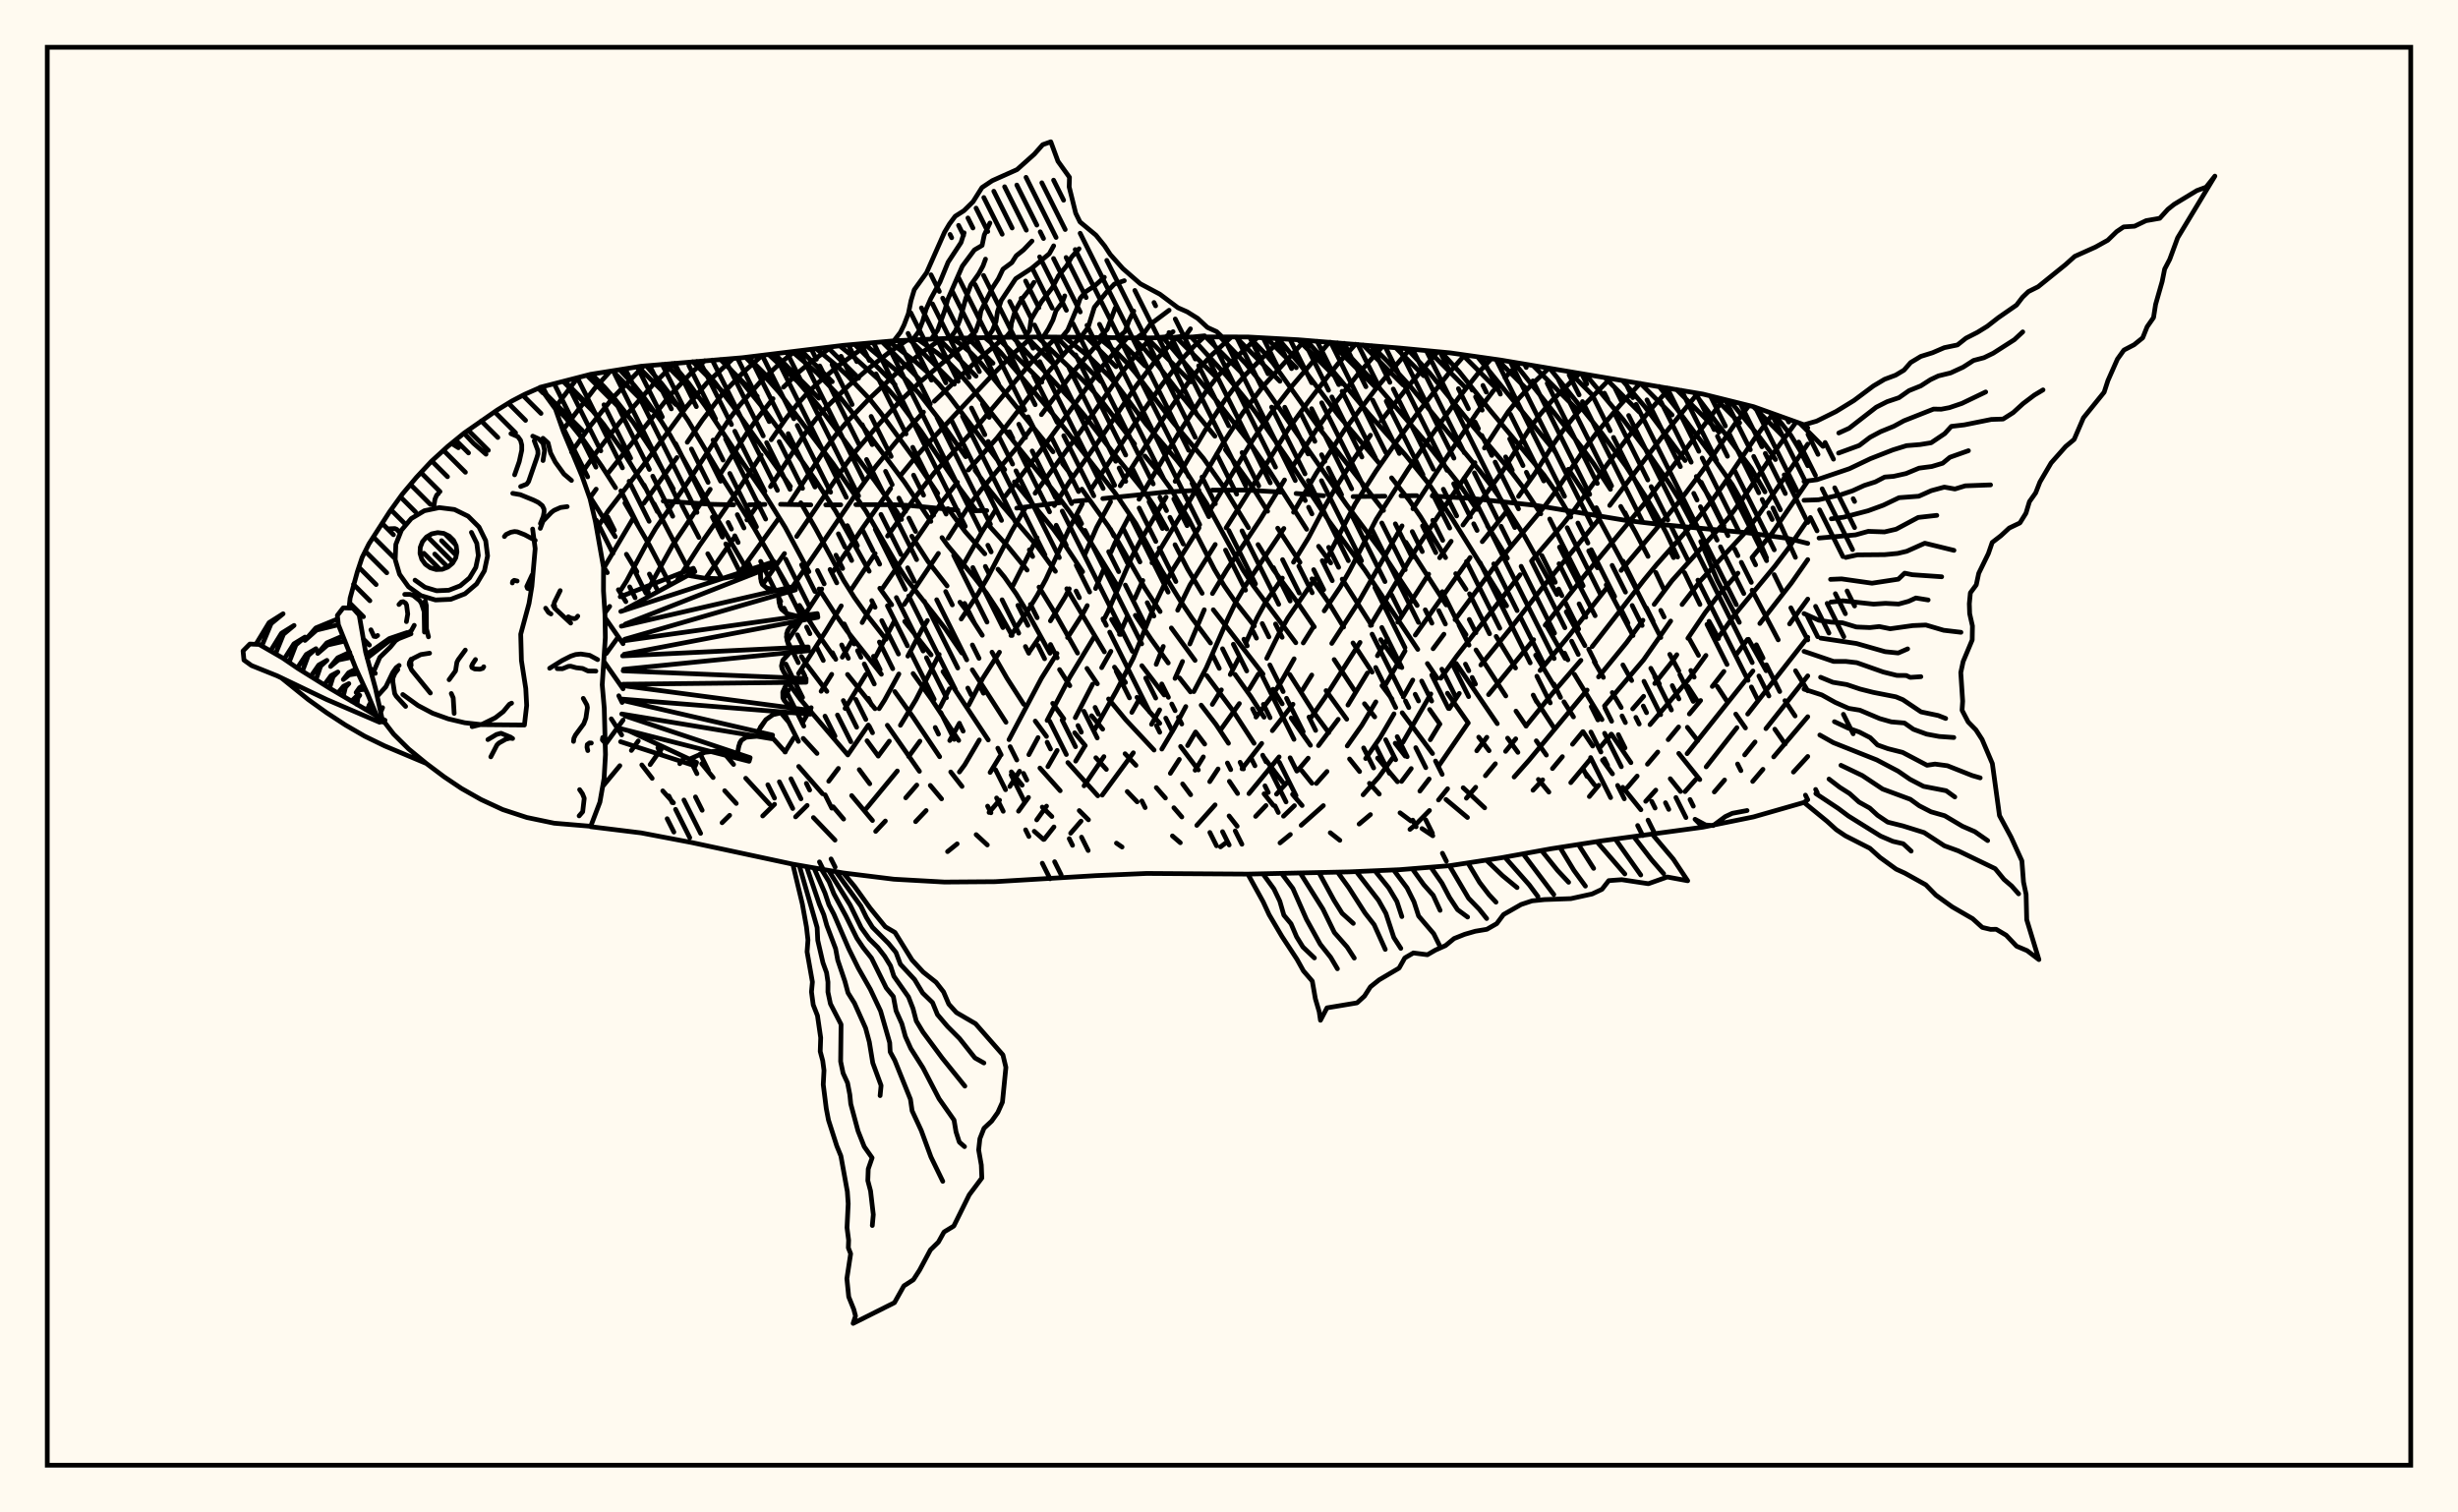 <svg xmlns="http://www.w3.org/2000/svg" width="520" height="320"><rect x="0" y="0" width="520" height="320" fill="floralwhite"/><rect x="10" y="10" width="500" height="300" stroke="black" stroke-width="1" fill="none"/><path stroke="black" stroke-width="1" fill="none" stroke-linecap="round" stroke-linejoin="round" d="
M 114.23 81.96 124.93 79.2 135.63 77.49 157.02 75.69 178.42 73.07 189.11 72.11 199.81 71.62 210.51 71.39 221.2 71.3 242.6 71.51 253.29 71.28 263.99 71.3 274.69 71.89 296.08 73.64 306.78 74.66 317.47 76.18 360.26 83.38 370.96 86.04 381.65 89.87 382.44 90.53 
M 382.44 169.2 381.65 169.78 370.96 172.84 360.26 175.01 338.87 177.9 328.17 179.57 317.47 181.51 306.78 183.15 296.08 184.01 285.38 184.47 263.99 184.94 242.6 184.8 231.9 185.26 210.51 186.54 199.81 186.62 189.11 186.02 178.42 184.7 167.72 182.84 146.33 178.26 135.63 176.22 124.97 174.91 
M 382.44 114.97 378.22 113.91 369.57 112.71 350.56 110.89 343.92 110.1 324.91 106.93 311.25 105.45 302.99 104.94 
M 299.73 104.87 296.39 104.9 
M 292.98 104.98 286.25 105.07 
M 280.03 104.89 274.19 104.41 
M 271.3 104.13 263.88 103.7 256.47 103.69 
M 253.64 103.72 246.67 104.1 233.3 105.49 
M 230.28 105.79 227.33 106.06 
M 224.37 106.34 215.09 107.51 
M 208.76 108.03 205.65 108.07 
M 202.64 107.95 192.31 106.94 189.14 106.79 181.06 106.77 
M 177.87 106.81 174.69 106.83 
M 171.53 106.82 165.13 106.7 
M 161.82 106.73 158.49 106.8 
M 155.22 106.81 150.52 106.7 140.31 106.01 
M 129.32 152.09 131.52 155.5 
M 135.78 161.84 137.97 164.68 
M 140.21 167.33 142.47 169.86 
M 127.74 139.91 131.81 145.74 
M 139.75 158.44 139.86 158.59 
M 127.99 130.67 131.81 136.19 
M 148.45 161.58 150.87 164.51 
M 153.31 167.3 155.76 169.99 
M 127.66 119.91 128.48 121.16 
M 130.82 124.77 132.4 127.3 
M 153.13 159.29 155.19 161.74 
M 157.76 164.66 162.79 170.14 
M 124.5 104.62 130.16 113.55 
M 132.52 117.27 134.74 120.96 
M 136.72 124.48 137.16 125.29 
M 172.08 172.98 176.65 177.75 
M 116.34 84.92 119.69 88.42 123.5 93.18 127.29 98.63 130.22 103.19 
M 132.2 106.43 137.39 115.34 141.61 123.4 
M 163.26 155.93 166.14 159.11 
M 168.97 162.16 174.01 167.94 
M 176.26 170.69 178.47 173.3 
M 119.4 80.62 123.77 84.98 127.65 89.71 131.65 95.28 136.5 103.2 
M 138.38 106.58 146.39 121.89 
M 165.2 150.82 166.96 152.9 
M 169.92 156.23 172.84 159.41 
M 180.17 168.33 184.58 173.6 
M 125.16 79.16 127.85 81.87 129.86 84.15 133.93 89.32 137.81 95.17 142.44 103.45 
M 144.26 106.87 147.86 113.72 
M 149.73 117.16 152.74 122.41 
M 166.65 144.29 169.29 147.92 179.36 159.73 
M 181.78 162.84 184 165.83 
M 131.1 78.21 134.11 81.45 136.08 83.87 139.89 89.13 141.75 92.05 151.02 108.57 158.27 120.91 
M 169.54 138.89 170.76 140.75 174.93 146.28 
M 183.42 156.73 185.81 159.98 
M 136.73 77.39 140.08 81.29 141.9 83.68 145.55 88.96 153.17 101.72 159.52 111.7 166.86 124.44 
M 169.14 128.08 172.61 133.53 176.46 139.03 
M 179.3 142.7 185.11 149.95 
M 187.72 153.45 194.51 163.19 
M 196.81 166.18 199.19 169.02 
M 206.51 176.59 208.87 178.77 
M 142.21 76.9 145.75 81.17 149.28 86.01 157.29 98.11 161.85 104.69 166.13 111.61 171.13 120.95 
M 173.27 124.61 176.73 129.98 179.25 133.57 186.46 142.66 
M 189.3 146.32 193.15 151.7 198.79 160.11 
M 201.13 163.33 203.52 166.39 
M 147.43 76.45 151.31 81.01 154.97 85.81 167.21 102.91 
M 169.41 106.38 172.5 111.75 178.48 122.82 180.73 126.39 183.23 129.9 187.44 135.27 
M 193.17 142.51 197.02 147.88 202.82 156.66 
M 218.8 175.88 220.76 177.61 
M 152.65 76.04 156.96 80.83 160.89 85.66 167.58 94.62 172.35 101.33 176.79 108.16 183.88 120.86 
M 186.12 124.46 188.64 127.97 
M 191.39 131.48 196.98 138.56 
M 199.5 142.1 209.07 156.56 
M 213.96 163.31 216.24 166.13 
M 220.5 170.76 222.53 172.76 
M 157.75 75.61 162.8 80.74 164.87 83.06 176.28 98.16 183.17 108.11 189.43 118.89 191.74 122.48 199.89 132.9 203.48 138.16 
M 205.69 141.72 212.82 152.81 
M 220 162.5 224.29 167.3 
M 228.32 171.5 230.27 173.45 
M 236.19 178.39 237.38 179.21 
M 162.63 75.01 168.82 80.8 173.22 85.96 185 101.64 189.65 108.17 190.73 109.91 
M 192.89 113.45 196.32 118.79 200.36 123.97 
M 203.08 127.41 204.41 129.15 207.81 134.41 
M 209.86 137.98 213.02 143.48 216.58 149.02 
M 219.01 152.56 221.39 155.81 
M 225.91 161.34 232.25 168.37 
M 167.61 74.4 172.83 78.89 177.46 83.74 179.79 86.61 191.35 102.02 196.93 110.32 
M 199.28 113.74 200.5 115.44 206.06 122.09 208.72 125.52 211.05 129.06 214.11 134.45 
M 222.7 148.81 225.05 152.08 
M 227.35 155.04 229.59 157.76 
M 231.83 160.32 234.06 162.79 
M 238.47 167.47 240.57 169.65 
M 248.03 176.86 249.7 178.3 
M 172.68 73.78 176.85 77.24 179.22 79.42 184.02 84.48 186.31 87.36 193.01 96.49 198.38 104.39 
M 200.56 107.62 204.16 112.45 208.34 117.18 
M 211.12 120.43 212.49 122.09 214.98 125.64 217.21 129.29 222.13 138.21 
M 224.15 141.67 226.33 145.08 
M 230.93 151.43 233.28 154.27 
M 238.01 159.47 240.32 161.93 
M 244.62 166.64 246.55 168.84 
M 248.34 170.9 250.02 172.85 
M 177.64 73.17 180.85 75.75 185.65 80.07 188.04 82.51 190.36 85.17 194.83 91.21 203.17 103.51 206.53 108.04 
M 209.07 111.04 213.2 115.59 217.29 120.62 
M 219.81 124.21 223.17 129.69 227.96 138.18 
M 229.95 141.42 232.15 144.68 
M 234.52 147.88 238.18 152.32 244.15 158.7 
M 250.19 165.86 251.89 168.15 
M 182.77 72.68 189.59 78.36 192.02 80.66 194.41 83.22 198.98 89.1 204.29 96.63 
M 206.28 99.5 209.34 103.68 211.6 106.46 219.38 115.51 223.28 120.88 
M 225.68 124.56 233.64 137.92 
M 235.77 141.15 238.1 144.41 
M 240.53 147.54 245.35 153.04 
M 249.76 157.93 253.51 162.9 
M 260.02 172.63 261.73 174.81 
M 188.04 72.2 193.78 76.61 196.24 78.79 198.63 81.25 200.93 83.98 212.55 99.37 
M 214.6 101.96 222.82 111.93 225.36 115.42 229.04 120.97 
M 235.16 131.05 237.09 134.24 
M 241.56 140.84 246.29 147.04 
M 252.94 154.87 254.86 157.43 
M 260.08 165.31 261.82 167.89 
M 194.26 71.87 198.3 74.69 200.72 76.74 203.03 79.07 205.24 81.66 215.75 95.05 224.06 105.31 226.32 108.34 231.08 115.28 236.34 123.85 
M 240.18 130.19 243.52 135.22 247.15 140.27 
M 249.52 143.43 251.85 146.39 
M 254.11 149.19 257.22 153.24 259.89 157.26 
M 267.42 167.95 269.41 170.42 
M 201.41 71.58 202.98 72.65 205.28 74.56 207.46 76.75 222.78 95.59 
M 224.78 98.09 226.8 100.7 
M 228.88 103.49 234.48 111.35 236.64 114.74 242.21 124.45 245.43 129.39 
M 247.8 132.86 252.82 139.73 
M 255.3 142.94 260.81 150.34 265.31 157.27 
M 267.22 160.02 271.36 165.5 
M 273.44 168.07 275.47 170.43 
M 281.42 176.19 283.45 177.79 
M 208.36 71.44 209.66 72.52 211.67 74.54 223.66 88.68 235.99 104.43 240.3 110.78 245.69 120.59 249.8 127.26 252.17 130.79 256.09 136.05 
M 261.27 142.69 264.61 147.36 267.42 151.74 
M 275.39 163.05 277.54 165.72 
M 214.27 71.36 227.46 85.54 229.52 88.01 235.42 95.7 242 103.88 244.1 107.02 246.85 111.91 
M 248.58 115.25 251.24 120.38 254.32 125.53 
M 256.68 129.01 267.19 142.61 
M 269.33 145.83 271.26 148.92 
M 273.15 151.91 277.23 157.69 
M 219.52 71.31 229 80.37 231.12 82.57 233.14 84.95 240.02 93.94 
M 242.21 96.49 245.57 100.49 247.7 103.44 251.54 109.98 256.92 120.48 258.98 123.93 261.32 127.31 265.36 132.44 
M 272.85 142.7 277.88 150.65 281.11 155.02 
M 285.5 160.58 287.63 163.24 
M 289.71 165.73 291.79 168.01 
M 296.18 171.97 298.49 173.7 
M 300.83 175.31 303.12 176.83 
M 225.24 71.35 230.59 75.67 234.71 79.66 236.67 81.97 242.42 89.7 248.96 97.37 251.15 100.15 255.26 106.5 262.92 120.53 265.14 123.91 274.13 135.99 
M 280.53 146.12 284.91 152.17 
M 291.44 160.39 295.64 165.4 
M 232.39 71.43 236.45 74.76 238.41 76.77 240.31 79.02 248.05 89.21 254.58 96.96 258.92 103.12 264.11 111.65 
M 266.14 115.22 269.44 120.57 274.46 127.43 278.04 132.64 
M 282.25 139.55 286.49 145.99 
M 288.66 148.89 290.83 151.68 
M 295.16 157.25 297.27 159.97 
M 305.9 169.15 310.45 172.96 
M 239.68 71.49 242.23 73.97 244.08 76.15 249.73 83.44 257.02 92.29 
M 259.24 95.15 264.93 103.02 268.17 108.17 
M 270.3 111.75 275.02 118.98 
M 277.55 122.47 281.13 127.56 284.25 132.68 
M 286.23 136.03 290.27 142.21 
M 292.36 145.07 294.49 147.91 
M 296.64 150.8 303.06 159.43 
M 309.54 166.67 314.09 170.92 
M 246.06 71.44 257.52 84.95 264.11 93.35 268.63 99.77 276.43 111.99 
M 278.95 115.58 281.52 119.11 
M 283.95 122.53 290.15 132.28 
M 292.1 135.33 296.1 141.09 
M 302.44 150.11 304.62 153.21 
M 252.01 71.31 259.47 79.5 263.52 84.44 265.65 87.29 272.19 96.73 281.19 110.31 288.77 120.65 299.94 137.4 
M 301.97 140.39 304.06 143.49 
M 306.21 146.67 310.62 152.97 
M 312.83 155.96 315.02 158.83 
M 258.12 71.29 263.54 76.93 267.41 81.74 284.83 106.73 292.4 116.87 299.81 128.1 
M 308.06 140.37 316.75 153.11 
M 318.94 156.17 321.12 159.18 
M 325.45 164.91 327.67 167.59 
M 264.25 71.31 267.51 74.68 269.35 76.89 279.4 90.99 292.69 108 
M 297.42 114.73 305.95 127.99 
M 308.06 131.13 310.15 134.29 
M 312.25 137.51 318.56 147.25 
M 320.71 150.45 322.87 153.63 
M 325.01 156.74 327.14 159.76 
M 270.39 71.65 274.97 77.03 283.24 87.98 291.81 98.06 
M 294.39 101.1 298.18 105.93 300.51 109.31 305.82 117.98 
M 307.96 121.37 310.14 124.69 
M 316.52 134.65 320.62 141.34 
M 324.73 147.84 328.91 154.23 
M 335.16 163.23 337.32 166.07 
M 276.38 72.02 278.71 74.6 289.69 87.68 297.27 96.21 302.3 102.43 306.93 109.29 318.73 128.18 
M 324.87 138.62 328.85 145.25 
M 330.86 148.49 332.88 151.68 
M 334.9 154.8 336.94 157.85 
M 339.01 160.83 341.13 163.73 
M 343.3 166.57 347.14 171.33 
M 282.92 72.52 291.6 81.86 301.3 93.14 308.82 102.57 312.43 107.78 
M 314.69 111.26 318.9 118.1 
M 327.14 132.3 331.11 139.31 
M 333.07 142.66 338.91 152.25 
M 340.9 155.33 345.03 161.36 
M 290.16 73.13 293.49 76.42 298.24 81.61 312.98 99.53 315.62 102.96 318.09 106.47 322.49 113.37 329.39 125.79 
M 331.35 129.45 335.3 136.6 
M 337.27 140.02 339.2 143.32 
M 341.08 146.53 342.97 149.69 
M 353.35 164.76 355.52 167.46 
M 297.67 73.79 302.37 78.83 311.56 90.14 319.81 99.95 322.48 103.46 325.96 108.72 
M 329.92 115.75 337.46 130.27 
M 343.33 140.68 345.19 143.99 
M 355.15 159.4 359.6 164.94 
M 304.87 74.48 308.73 78.68 315.46 87.08 326.6 100.44 329.11 104.01 332.3 109.4 
M 336.1 116.55 337.94 120.13 
M 339.8 123.75 345.47 134.47 
M 349.23 141.39 351.06 144.73 
M 356.97 153.88 359.17 156.71 
M 312.57 75.48 329.12 95.73 
M 331.81 99.28 335.42 104.71 337.5 108.35 343.27 119.05 351.35 134.88 
M 353.25 138.45 355.16 141.95 
M 357.07 145.2 359.02 148.21 
M 320.28 76.66 334.57 94.58 337.16 98.12 340.69 103.53 
M 342.87 107.15 345.93 112.52 348.65 117.72 
M 350.3 121.12 351.9 124.5 
M 357.32 135.06 359.33 138.66 
M 363.29 145.23 365.22 148.17 
M 367.21 151.08 369.26 154.02 
M 327.88 77.96 338.9 91.69 343.94 98.6 348.56 105.74 350.65 109.32 352.53 112.82 354.91 117.86 
M 356.36 121.15 359.63 127.89 
M 361.56 131.45 363.57 135.1 
M 375.47 154.28 377.66 157.43 
M 335.48 79.27 343.42 88.79 348.42 95.44 353.22 102.4 355.43 105.93 358.24 111.19 
M 359.8 114.57 363.31 122.79 367.96 131.68 
M 369.9 135.26 373.64 141.91 
M 377.61 148.24 379.76 151.48 
M 343.27 80.54 347.92 85.98 356.48 97.44 
M 358.86 100.81 362.13 105.98 364.69 111.21 
M 370.66 124.87 376.19 135.38 
M 379.85 141.92 382.44 146.16 
M 350.99 81.77 354.68 86.42 361.87 95.98 366.46 102.53 368.4 105.95 370.06 109.43 373.72 118.03 
M 375.34 121.58 377.08 125.13 
M 378.86 128.6 382.44 135.39 
M 358.36 83.05 370.5 99.12 373.39 104.07 
M 375.07 107.47 379.83 117.92 
M 365.98 84.8 372.35 92.62 374.6 95.65 375.6 97.23 
M 377.45 100.47 382.44 110.55 
M 375.34 87.61 378.88 92.14 380.78 95.26 382.44 98.54 
M 115.18 81.71 114.59 82.5 
M 122.24 79.89 117.37 86.34 
M 129.12 78.53 125.85 82.12 119.07 90.99 
M 136.18 77.44 129.65 84.17 124.89 90.1 120.91 95.65 
M 142.74 76.85 138.19 81.33 131.07 89.43 126.16 95.71 122.93 100.29 
M 149.12 76.31 146.17 78.96 141.71 83.68 128.65 100.09 
M 126.12 103.49 124.77 105.36 
M 155.08 75.85 149.5 81.07 145.15 86.17 136.2 98.32 128.6 108.17 126.24 111.85 
M 161.27 75.17 157.31 78.71 152.89 83.29 148.6 88.86 145.39 93.57 
M 143.21 96.81 136.2 106.49 
M 133.83 109.88 127.68 120.28 
M 168.13 74.33 165.14 76.74 160.88 80.76 156.46 85.76 154.29 88.65 145.61 101.87 138.73 111.76 136.62 115.34 132.56 122.92 131.4 124.75 
M 128.98 128.3 127.96 129.68 
M 175.92 73.38 171.18 76.87 169.01 78.71 165.75 81.91 
M 163.54 84.35 160.23 88.5 158.06 91.56 152.52 100.04 
M 150.25 103.52 142.27 115.38 137.23 124.46 
M 130.68 134.92 128.27 138.26 
M 184.02 72.57 177.46 77.3 173.05 81.01 170.79 83.2 168.53 85.71 166.32 88.48 163.16 93.04 
M 161.03 96.31 155.25 105.02 147.98 115.43 143.35 122.66 
M 191.87 71.98 188.14 74.52 183.85 77.88 179.52 81.6 174.88 86.1 172.56 88.73 170.4 91.58 163 102.95 
M 160.57 106.45 158.01 110.01 
M 155.43 113.59 149.29 122.35 
M 131.81 152.36 128.01 157.56 
M 199.23 71.64 194.88 74.71 190.21 78.41 183.8 84.45 179.11 89.33 176.82 92.01 174.66 94.91 167.12 106.33 
M 164.64 109.83 156.83 120.65 
M 135.03 156.76 133.57 158.78 
M 131.13 162 127.5 166.39 
M 206.11 71.48 201.95 74.62 194.55 80.9 190.15 85.14 185.65 90.07 181.12 95.36 178.94 98.27 168.54 113.5 
M 165.96 117.12 161.32 123.68 
M 139.78 158.61 137.54 161.77 
M 212.54 71.37 206.19 76.75 197.66 84.89 
M 195.37 87.19 189.73 93.29 185.33 98.63 180.91 104.75 167.45 124.46 
M 165.1 127.93 164.98 128.11 
M 144.8 160.23 143.81 161.58 
M 218.31 71.32 214.66 74.57 210.13 79.15 196 94.17 193.79 96.6 190.58 100.51 
M 188.41 103.36 182.54 111.64 176.2 120.98 
M 173.84 124.61 166.56 135.7 
M 223.57 71.33 220.12 74.6 218.12 76.73 206.98 89.9 197.68 99.99 193.58 105.26 187.76 113.42 
M 185.14 117.13 180.19 124.59 
M 177.97 128.19 174.71 133.56 168.94 142.5 
M 166.82 146.02 165.74 147.9 
M 228.6 71.39 225.65 74.27 221.66 78.81 210.95 92.64 204.87 99.44 
M 202.55 102.04 199.41 105.99 186.73 124.44 
M 184.47 128.09 182.39 131.72 
M 180.33 135.38 178.19 139.04 
M 175.95 142.67 173.71 146.26 
M 171.61 149.73 169.71 153.02 
M 167.91 156.14 166.06 159.11 
M 154.36 172.5 152.76 174.07 
M 233.52 71.44 231.56 73.48 227.4 78.26 220.31 87.73 
M 218.15 90.71 214.75 95.14 207.49 103.71 205.3 106.53 200.6 113.85 
M 198.52 117.09 191.29 127.88 
M 189.13 131.56 185.23 138.98 
M 183.19 142.69 178.78 149.89 
M 163.86 170.17 161.35 172.64 
M 238.46 71.48 233.23 77.49 220.81 94.48 212.69 104.95 
M 210.56 108 207.74 112.55 203.23 120.46 
M 196.2 131.28 195.05 133.14 192.06 138.82 
M 190.16 142.6 187.12 148.16 185.98 149.94 
M 183.7 153.4 179.36 159.71 
M 177.36 162.58 175.32 165.29 
M 170.76 170.41 168.31 172.83 
M 243.5 71.49 241.11 74.1 236.88 79.4 228.91 90.84 218.98 104.35 
M 216.87 107.55 214.03 112.41 209.01 122.06 206.96 125.54 203.35 130.97 
M 198.69 138.46 193.76 148.06 190.49 153.45 
M 188.14 156.81 185.79 159.97 
M 248.94 71.37 244.62 76.11 240.38 81.62 232.5 93.23 226.1 102.17 223.05 106.97 
M 219.41 113.79 214.3 123.88 
M 200.86 145.73 198.91 149.58 
M 194.61 156.81 192.23 160.07 
M 189.83 163.12 183.23 171.12 
M 254.72 71.28 252.63 73.23 250.35 75.67 245.97 81.17 241.85 86.98 230.96 103.32 
M 228.95 106.6 226.23 111.79 221.27 122.55 219.44 125.93 217.37 129.3 213.87 134.45 
M 211.44 137.99 207.93 143.48 204.92 149.21 
M 202.97 153.02 200.92 156.68 
M 193.95 166.1 191.61 168.8 
M 187.3 173.71 185.25 175.9 
M 260.51 71.29 256.24 75.19 253.93 77.71 251.69 80.49 245.48 89.48 236.99 102.78 
M 234.94 106.17 232.01 111.55 229.54 117.23 
M 226.21 124.58 225.31 126.33 222.22 131.36 
M 219.96 134.7 217.62 138.12 
M 207.18 156.56 204.1 161.8 202.96 163.34 
M 195.93 171.49 193.7 173.84 
M 266.03 71.41 259.86 77.14 257.54 79.71 255.31 82.56 249.25 91.81 240.96 105.63 
M 238.89 109.21 235.9 114.83 235.04 116.79 
M 233.39 120.7 231.77 124.51 
M 230.01 128.13 229.06 129.88 225.85 134.89 
M 223.61 138.25 220.33 143.49 213.46 156.49 
M 211.5 160.09 209.46 163.43 
M 271.07 71.69 263.53 79.24 261.24 81.85 259.04 84.76 254.97 91.03 248.6 101.84 
M 246.7 105.17 241.42 114.14 239.39 117.95 234.36 129.46 233.44 131.25 
M 231.48 134.74 226.28 143.34 221.52 152.43 
M 219.6 156.06 217.66 159.67 
M 215.69 163.17 213.63 166.41 
M 211.46 169.3 209.24 171.9 
M 202.49 178.54 200.46 180.18 
M 276.06 72 267.21 81.74 262.93 87.33 258.86 93.6 251.28 106.59 243.71 119.08 
M 241.77 122.81 240.08 126.61 
M 238.49 130.45 236.83 134.22 
M 235.01 137.8 233.06 141.26 
M 231.15 144.76 227.48 151.85 
M 223.65 158.77 221.68 162.21 
M 217.58 168.72 215.47 171.63 
M 281.24 72.39 272.98 82.09 268.86 87.42 264.87 93.34 255.82 108.2 
M 253.65 111.68 248.16 120.43 246.19 123.97 244.43 127.66 239.77 139.22 236.17 146.18 231.48 154.51 
M 229.54 157.78 227.56 161.04 
M 221.4 170.56 219.32 173.47 
M 286.76 72.83 283.09 76.92 280.9 79.63 276.67 85.12 272.65 90.65 259.39 111.68 
M 257.09 115.2 251.73 123.79 249.14 129.11 
M 246.1 136.77 244.6 140.56 
M 241.25 147.51 239.44 150.72 
M 233.54 160.08 229.34 166.26 
M 222.97 174.96 220.9 177.58 
M 292.45 73.32 287.14 79.35 282.61 85.12 278.44 90.98 273.64 98.4 
M 271.75 101.54 266.65 109.87 259.55 120.53 256.5 125.58 
M 254.77 129.01 251.71 136.26 
M 250.17 139.95 248.58 143.54 
M 245.33 150.18 243.61 153.25 
M 239.76 159.27 233.18 168.23 
M 228.7 173.73 226.5 176.29 
M 298.27 73.85 291.37 81.87 284.5 90.86 278.46 100.14 273.65 108.38 
M 271.61 111.81 263.46 123.92 261.48 127.31 259.82 130.76 255.19 141.31 252.56 146.33 
M 250.86 149.49 248.43 154.04 245.79 158.49 
M 304.15 74.41 298.02 81.61 292.19 89.02 
M 289.93 92.08 286.63 96.79 282.44 103.39 280.47 106.82 276.82 113.77 273.64 118.95 
M 271.29 122.31 267.82 127.28 265.94 130.7 263.59 135.92 
M 262.01 139.36 260.27 142.72 
M 258.39 145.96 256.47 149.04 
M 252.93 154.87 251.24 157.75 
M 249.49 160.67 247.59 163.62 
M 309.87 75.1 306.67 78.75 299.95 87.32 295.54 93.28 291.1 99.67 286.67 106.64 280.25 119.1 
M 278.14 122.49 272.43 130.79 270.51 134.19 267.98 139.29 
M 266.22 142.61 264.27 145.81 
M 262.19 148.86 258.12 154.57 
M 254.57 160.14 252.83 162.96 
M 315.5 75.9 313.05 78.54 308.48 84.3 302.11 93.14 297.89 99.3 291.15 109.87 285.49 120.81 283.52 124.23 280.14 129.25 
M 277.85 132.64 275.71 136.03 
M 273.78 139.39 271.01 144.29 269.01 147.38 265.71 151.72 
M 257.69 162.69 255.92 165.38 
M 321.4 76.85 318.36 79.89 
M 315.92 82.69 312.57 87.12 304.39 99.22 298.91 107.64 
M 296.61 111.26 287.36 127.47 281.74 136.13 
M 277.51 142.82 275.55 145.99 
M 273.54 149 269.17 154.59 
M 266.92 157.29 262.76 162.66 
M 257.06 170.29 253.19 174.63 
M 327.65 77.92 323.88 81.53 321.35 84.26 319.04 87.14 314.04 94.8 
M 312.03 97.89 304.18 109.26 299.47 116.38 289.92 132.33 
M 287.72 135.92 280.22 147.7 277.17 152.07 
M 270.6 160.14 264.22 167.91 
M 334.13 79.04 328.35 84.75 325.93 87.55 323.74 90.48 317.8 99.82 309.49 111.09 
M 307 114.52 304.56 118.01 
M 302.24 121.47 295.71 131.63 
M 293.55 135.13 291.4 138.74 
M 289.28 142.39 285.16 149.18 
M 283.11 152.19 278.93 157.75 
M 276.75 160.41 274.53 163.02 
M 272.29 165.55 270.05 168.02 
M 267.82 170.43 265.63 172.73 
M 259.28 178.37 258.2 179.18 
M 340.61 80.13 335.53 85.32 333.03 88.12 330.7 91.03 328.59 94.04 324.63 100.28 321.25 105.03 
M 318.77 108.18 313.58 114.6 
M 311.01 117.95 299.41 134.37 
M 297.24 137.74 293.07 144.92 
M 291.07 148.5 288.09 153.47 285.01 157.83 
M 280.73 163.23 278.48 165.76 
M 273.84 170.46 271.53 172.69 
M 346.97 81.12 342.7 85.75 337.75 91.61 335.43 94.66 329.09 104.01 326.77 107.13 316.29 119.67 307.82 131.11 
M 305.47 134.18 303.18 137.26 
M 298.88 143.88 296.87 147.46 
M 294.91 151.03 291.97 156.06 288.91 160.49 
M 279.96 170.45 275.27 174.61 
M 272.98 176.56 270.79 178.34 
M 353.18 82.15 349.68 86.08 344.79 92 339.95 98.35 333.08 107.82 330.68 110.87 324.18 118.46 
M 321.58 121.6 308.17 138.83 304.8 143.49 
M 302.7 146.81 296.79 157.06 
M 294.79 160.16 291.68 164.42 288.37 168.16 
M 359.18 83.2 351.7 92.35 340.54 106.94 
M 338.07 110.1 326.75 123.76 319.35 133.23 313.28 140.69 
M 308.72 146.7 306.61 149.92 
M 304.57 153.22 302.58 156.51 
M 298.55 162.61 296.51 165.33 
M 289.92 172.35 287.53 174.35 
M 364.66 84.48 348.54 105.74 335.45 121.49 326.89 132.28 
M 324.45 135.34 314.91 146.97 
M 310.57 152.99 304.35 162.07 
M 302.34 164.82 300.38 167.38 
M 370 85.8 366.95 89.82 360.47 99.17 355.41 105.92 342.95 120.69 
M 340.37 123.81 331.88 134.56 325.81 141.86 
M 314.55 155.99 312.41 158.85 
M 306.24 166.88 304.32 169.26 
M 302.41 171.48 299.39 174.55 298.28 175.48 
M 375.08 87.52 371.27 92.69 364.61 102.53 362.1 105.98 359.31 109.49 350.46 119.46 347.78 122.72 336.84 136.8 
M 334.45 139.71 328.41 146.72 322.82 153.62 
M 320.66 156.32 318.51 158.97 
M 316.35 161.59 314.24 164.13 
M 312.19 166.56 310.22 168.88 
M 380 89.27 375.4 95.6 368.38 105.95 365.73 109.51 353.75 122.81 349.95 127.88 
M 347.57 131.23 344.09 135.98 338.18 143.22 
M 335.76 146 323.51 160.8 320.32 164.4 
M 382.44 93.96 371.75 109.37 368.98 112.89 359.82 122.78 355.85 127.9 
M 353.44 131.4 347.7 139.62 339.44 149.35 
M 334.86 154.8 332.67 157.47 
M 330.53 160.09 328.43 162.61 
M 326.36 164.99 324.31 167.2 
M 382.44 101.79 374.94 112.73 370.65 117.95 
M 367.66 121.26 363.34 126.18 360.73 129.63 357.08 135.04 
M 354.74 138.52 353.58 140.2 350.07 144.61 
M 347.72 147.32 345.4 149.98 
M 340.85 155.33 338.62 158 
M 336.45 160.61 332.3 165.59 
M 382.44 110.02 378.21 116.18 375.47 119.8 367.14 129.86 363.34 135.12 
M 360.9 138.67 357.26 143.7 349.07 153.31 
M 338.23 166.14 336.23 168.53 
M 382.44 118.4 378.97 123.36 372.3 131.92 
M 369.68 135.29 367.16 138.7 
M 364.7 142.06 362.24 145.24 
M 359.77 148.21 357.39 151.06 
M 355.12 153.81 352.91 156.49 
M 350.71 159.11 348.52 161.69 
M 346.35 164.2 344.23 166.66 
M 382.44 126.75 378.59 132.01 
M 370.84 141.96 356.91 159.46 
M 350.29 167.17 348.15 169.54 
M 382.44 134.83 369.73 151.08 
M 367.45 153.96 360.95 162.25 
M 358.74 164.93 356.47 167.49 
M 382.44 143 373.59 154.16 
M 371.29 156.98 369.09 159.72 
M 364.84 165.03 362.67 167.56 
M 382.44 151.64 375.23 160.14 
M 372.96 162.77 370.79 165.33 
M 382.44 160.05 379.41 163.35 
M 189.11 72.11 190.48 70.32 191.25 68.77 192.18 66.33 192.72 63.63 193.42 61.3 196.02 57.7 199.82 49.13 200.85 47.4 202.07 45.76 203.92 44.58 205.85 42.68 207.74 39.68 209.91 38.23 215.16 35.88 218.81 32.62 220.59 30.61 222.3 30 223.82 34.13 226.25 37.51 226.19 39.55 227.57 45.11 228.48 46.96 231.86 49.76 233.69 52.03 234.87 53.83 237.54 56.82 241.24 60.04 245.37 62.24 249.2 65.11 251.15 65.97 253.39 67.37 255.44 69.28 257.39 70.17 258.57 71.29 
M 263.99 71.3 263.99 71.3 
M 193.06 71.93 194.31 70.22 195.21 67.91 195.9 65.5 196.91 63.19 198.86 59.65 200.58 55.46 203.31 51.31 203.96 49.25 
M 197 71.75 198.36 69.86 199.97 65.4 200.46 63.45 203.58 56.32 206.14 52.88 207.77 51.92 208.23 49.71 209.42 47.18 
M 200.95 71.59 202.13 70.02 203.02 67.78 204.33 63.11 205.37 60.29 207.04 57.95 207.96 56.26 208.49 54.82 
M 204.9 71.51 206.4 70.11 207.11 68.1 207.52 65.77 209.97 60.89 211.21 58.98 212.18 56.95 214.06 55.56 214.99 54.11 216.54 52.87 218.32 51 
M 208.85 71.43 209.92 69.96 210.7 68.07 211.03 65.92 211.82 63.56 214.88 58.96 218.21 56.8 221.98 53.69 222.91 52.01 
M 212.8 71.37 213.77 70.21 213.97 68.44 214.76 65.76 216.1 63.38 217.7 61.38 218.73 59.74 
M 216.75 71.34 217.8 69.93 218.13 67.56 220.3 63.87 222.64 60.85 223.93 58.34 225.69 56.19 226.67 54.42 228.28 52.63 
M 220.7 71.3 221.78 69.62 222.75 67.71 223.41 65.73 224.7 64.05 225.25 62.6 
M 224.65 71.34 225.88 69.84 227.75 65.37 228.51 63.13 229.65 61.74 231.57 60.49 233.63 58.66 
M 228.59 71.39 230.18 69.31 231.52 65 234.11 61.81 235.75 60.1 237.85 59.39 
M 232.54 71.44 234.22 69.68 235.93 65.16 
M 236.49 71.47 238.01 70.15 238.82 67.9 239.85 65.82 
M 240.44 71.5 242.18 70.27 243.37 68.61 247.33 65.64 
M 244.39 71.47 246.6 71.27 248.17 70.18 
M 248.34 71.39 250.77 71.07 251.84 69.57 
M 252.29 71.3 254.84 71.05 
M 256.24 71.28 256.24 71.28 
M 260.19 71.29 260.19 71.29 
M 131.21 126.26 146.68 120.23 147.01 120.94 132.41 128.84 
M 131.33 129.37 163.79 118.83 164.06 119.57 132.29 132.05 
M 131.45 132.49 168.1 124.04 168.29 124.8 132.17 135.25 
M 131.58 135.63 172.9 129.82 173.03 130.6 132.04 138.43 
M 131.71 138.77 170.97 136.88 171.03 137.67 131.92 141.61 
M 131.83 141.93 170.53 143.56 170.52 144.35 131.79 144.77 
M 131.96 145.09 171.52 150.32 171.43 151.1 131.66 147.92 
M 132.09 148.27 163.44 155.53 163.29 156.3 131.53 151.06 
M 132.21 151.46 158.7 160.31 158.48 161.07 131.41 154.19 
M 132.98 154.59 147.37 161.32 147.08 162.05 131.29 156.93 
M 145.55 121.73 149.01 122.33 152.41 122.45 155.72 121.86 160.55 119.88 
M 160.88 120.82 160.91 122.39 161.29 123.65 162.22 124.43 164.43 124.88 
M 164.68 125.84 164.83 127.53 165.34 128.91 166.39 129.8 168.77 130.4 
M 168.93 131.38 167 132.85 166.41 134.05 166.5 135.48 167.04 137.07 
M 167.12 138.06 165.6 139.72 165.32 140.89 165.75 142.12 166.66 143.4 
M 166.65 144.39 165.6 146.42 165.62 147.65 166.36 148.76 167.56 149.8 
M 167.46 150.79 165.37 150.79 163.52 151.21 162.02 152.27 160.31 154.8 
M 160.11 155.78 157.85 155.98 156.82 156.65 156.28 157.86 156.05 159.42 
M 155.77 160.38 153.55 159.41 151.33 158.93 149.14 159.17 145.87 160.61 
M 160.87 121.63 161.04 123.07 161.29 123.65 162.22 124.43 163.63 124.79 
M 164.73 126.71 165.02 128.28 165.34 128.91 166.39 129.8 167.91 130.25 
M 168.21 131.84 167 132.85 166.61 133.42 166.37 134.74 166.74 136.27 
M 166.53 138.61 165.6 139.72 165.32 140.89 165.45 141.5 166.18 142.76 
M 166.22 145.08 165.6 146.42 165.62 147.65 165.91 148.22 166.93 149.29 
M 166.4 150.76 164.4 150.93 163.52 151.21 162.02 152.27 160.84 153.89 
M 159.3 155.78 157.85 155.98 156.82 156.65 156.49 157.19 156.14 158.62 
M 178.42 184.7 180.77 187.53 184.07 192.12 187.3 196.09 189.33 197.28 192.94 203.1 195.31 205.67 198.03 207.83 199.61 209.86 200.72 212.45 202.33 214.23 206.38 216.59 212.17 223.19 212.8 225.83 212.07 233.19 211.1 235.36 209.79 237.2 208.17 238.71 207.3 240.92 207.04 243.3 207.6 246.49 207.71 249.24 205.05 252.79 201.78 259.4 199.71 260.66 198.52 262.8 196.84 264.44 194.53 268.75 193.23 270.76 191.22 272.06 189.23 275.61 180.48 280 180.99 278.43 180.62 277.03 179.55 274.38 179.16 270.52 179.96 265.26 179.47 264.01 179.53 262.39 179.19 259.74 179.44 254.68 179.26 252.11 177.89 244.57 177.03 242.47 175.27 236.99 174.8 234.54 174.16 229.46 174.32 226.47 174.05 224.43 173.52 222.45 173.62 219.56 172.94 214.89 172.04 212.6 171.67 209.85 171.87 207.76 170.74 201.38 170.93 198.89 170.61 196.11 169.74 191.27 167.72 182.84 
M 176.86 184.43 182.13 191.72 183.28 194.09 184.57 196.18 187.96 199.59 189.54 201.51 190.48 204.01 193.48 207.24 195.19 210.09 197.28 212.12 198.32 214.66 200.46 217.18 202.99 219.72 206.25 223.83 208.15 224.9 
M 175.3 184.16 179.84 191.46 182.2 196.3 183.91 198.67 185.7 200.44 187.14 202.3 188.4 204.36 189.1 206.54 192.2 210.94 193.15 213.38 193.84 216.01 195.27 218.38 199.32 223.85 204.12 229.8 
M 173.75 183.89 175.39 186.55 176.4 189.09 178.95 193.8 181.27 198.5 182.61 200.5 184.37 202.71 187.49 209.03 188.99 210.85 189.56 213.85 190.79 216.6 191.53 219.29 192.68 221.84 195.27 225.94 198.66 232.47 201.83 236.98 202.25 239.48 202.95 241.64 204.05 242.6 
M 172.19 183.62 174.53 188.95 175.36 191.44 176.4 193.4 179.57 200.77 181.59 204.86 184.13 209.33 186.29 213.91 188.22 220.62 188.32 222.55 189.29 224.34 192.61 232.59 192.96 235.02 194.89 239.18 196.95 244.8 199.45 249.94 
M 170.63 183.35 173.35 191.34 174.28 193.55 174.91 195.8 176.77 200.7 177.23 203.15 178.74 207.62 179.4 210.06 180.76 212.24 183.12 217.51 183.91 220.46 184.64 224.89 186.4 229.67 186.19 231.81 
M 169.08 183.08 172.87 196.25 173 198.96 174.1 203.7 174.86 205.79 175.16 207.79 175.15 209.88 175.68 212.38 177.93 216.74 177.84 224.58 178.36 227.06 179.3 229.11 179.78 231.59 179.98 233.56 181.52 239.29 182.83 242.6 184.5 244.97 183.68 247.33 183.59 249.79 184.17 251.98 184.75 256.98 184.54 259.29 
M 349.56 176.52 353.99 181.76 357.04 186.35 352.72 185.55 348.72 186.97 343.09 186.12 340.34 186.32 338.9 188.16 336.82 189.14 332.32 190.13 326.75 190.33 324.11 190.6 321.8 191.37 318.07 193.5 316.64 195.42 314.55 196.62 312.1 197.03 309.85 197.68 307.62 198.57 305.81 200.06 303.68 201.01 301.97 202 299.01 201.62 297.19 202.68 295.98 204.83 291.77 207.31 289.92 208.79 288.65 210.76 287.09 212.18 280.73 213.24 279.35 215.87 279.08 214.05 278.27 211.3 277.62 207.58 275.75 205.42 274.38 202.96 271.2 198.12 268.49 193.53 267.23 190.81 263.99 184.94 
M 345.64 177.03 349.38 181.88 351.95 184.85 
M 341.73 177.53 347.11 185.13 
M 337.81 178.06 343.74 184.91 
M 333.91 178.67 337.14 183.73 
M 330.01 179.28 332.96 184.14 335.4 187.48 
M 326.11 179.94 329.51 184.17 331.85 186.67 
M 322.23 180.65 328.71 189.26 
M 318.34 181.35 323.51 187.2 325.36 189.69 
M 314.44 181.98 317.88 185.28 320.94 187.79 
M 310.54 182.57 313.01 186.7 314.99 189.28 316.48 190.88 
M 306.63 183.16 310.68 190.04 312.96 192.4 314.51 194.34 
M 302.7 183.48 305.05 186.84 306.64 189.86 308.35 192.46 310.48 194.03 
M 298.76 183.79 301.21 187.19 303.2 189.43 304.66 192.61 
M 294.82 184.06 297.67 187.86 299.14 190.81 300.11 193.8 303.3 197.54 304.71 200.38 
M 290.87 184.23 293.79 187.85 295.52 190.74 296.57 193.93 
M 286.93 184.4 291.63 190.48 293.19 193.25 294.87 198.36 296.35 200.65 
M 282.98 184.53 285.32 187.77 288.77 193.16 290.71 195.65 293.06 200.87 
M 279.03 184.63 282.23 190.51 283.93 193.23 286.3 195.37 
M 275.08 184.72 279.87 192.34 282.29 197.3 284.99 200.37 286.5 202.71 
M 271.13 184.8 273.51 187.97 276.39 194.51 279.3 199.77 281.51 202.55 282.94 204.97 
M 267.18 184.88 269.51 188.09 270.75 190.67 271.61 193.63 273.12 195.44 274.3 198.2 275.64 200.37 278.07 202.68 
M 381.65 89.87 384.32 89.1 388.42 87.07 392.22 84.73 396.31 81.67 398.69 80.25 401.02 79.38 402.8 78.31 404.21 76.7 406.35 75.41 408.84 74.63 411.32 73.56 414.11 72.98 415.91 71.55 418.33 70.32 420.42 69.03 422.73 67.23 426.61 64.54 427.87 62.89 429.11 61.7 431.17 60.67 436.98 55.98 438.92 54.24 443.31 52.27 445.92 50.82 447.78 49.01 449.26 48.01 451.58 47.86 454.01 46.69 456.9 46.19 458.62 44.29 459.94 43.24 464.76 40.32 466.71 39.6 468.57 37.26 460.69 50.31 459.01 54.88 457.94 56.93 457.42 59.54 456.03 64.4 455.59 67.19 454.24 69.13 453.3 71.47 451.48 72.94 449.32 74.07 447.95 75.98 445.94 80.52 445.14 82.98 440.76 88.4 438.79 92.98 437 94.47 433.92 97.95 431.56 101.97 430.66 104.27 429.34 106.13 428.6 108.58 427.32 110.64 425.06 111.72 423.32 113.33 421.46 114.77 420.65 117.12 418.61 121.3 418.09 123.74 416.84 125.43 416.62 127.74 416.69 129.83 417.28 132.44 417.23 135.39 415.31 139.97 414.81 142.3 415.21 148.35 415.08 150.27 416.37 152.74 418.01 154.42 419.32 156.45 421.49 161.55 423 172.56 425.45 177.11 427.74 182.14 428.08 186.61 428.63 189.23 428.76 194.58 431.34 203.03 428.84 201.13 426.62 200.19 424.42 197.87 422.3 196.61 421.13 196.64 419.36 196.22 417.32 194.37 412.98 191.86 409.55 189.39 407.42 187.21 402.97 184.73 401.15 183.9 397.72 181.41 395.58 179.48 390.4 176.84 388.47 175.54 386.51 173.76 381.65 169.78 
M 389 91.61 391.19 90.61 396.93 86.15 399.22 84.99 401.74 84.14 403.86 82.65 406.36 81.64 408.41 80.32 410.08 79.53 412.66 78.9 415.31 77.68 417.52 76.26 419.72 75.68 421.68 74.73 426.16 71.86 427.92 70.22 
M 388.95 95.86 393.34 94.25 395.6 92.53 397.85 91.33 400.65 90.19 402.78 89.03 409.06 86.55 410.67 86.58 412.4 86.25 415.05 85.35 420.08 82.93 
M 381.65 101.85 384.4 101.49 391.24 99.17 395.71 97.04 400.44 95.19 403.34 94.29 406.19 94.06 408.54 93.68 411.42 91.74 412.81 90.21 415.57 89.89 421.28 88.74 423.76 88.66 425.9 87.3 427.98 85.4 430.36 83.6 432.21 82.49 
M 381.65 105.85 384.73 105.74 389.47 104.66 391.89 103.85 394.39 102.71 396.73 101.96 398.72 100.93 400.6 100.78 403.23 100.19 405.98 99.05 408.68 98.7 410.98 98.01 412.51 96.75 416.43 95.36 
M 387.43 109.77 390.03 109.43 395.2 108.07 398.43 106.89 401.75 105.3 405.93 104.99 408.57 103.81 411.33 103.06 413.57 103.46 415.76 102.79 421.11 102.59 
M 384.82 113.84 392.54 113.17 395.24 112.42 398.67 112.54 401.13 111.97 405.8 109.48 409.74 109.04 
M 390.48 117.94 392.93 117.4 398.71 117.35 401.46 117.09 403.37 116.64 407.2 114.93 413.37 116.44 
M 387.26 122.58 389.6 122.48 396.03 123.39 401.6 122.54 402.94 121.27 404.55 121.6 410.77 122.03 
M 387.33 127.39 389.86 127.11 396.37 127.82 398.89 127.65 401.66 127.8 403.75 127.23 405.31 126.52 407.91 126.94 
M 381.65 129.82 384.79 131.23 387.4 131.63 389.79 131.77 392.72 132.66 395.58 132.78 397.56 132.56 399.88 133.03 404.66 132.36 407.42 132.24 411.19 133.35 414.85 133.78 
M 385.17 135.01 392.75 136.15 398.81 137.88 401.57 138.16 403.57 137.29 
M 381.65 137.81 387.9 139.94 390.47 139.94 392.82 140.21 398.41 142.18 401.29 142.9 403.28 142.92 404.11 143.32 406.37 143.17 
M 385.15 143.29 387.76 144.36 390.7 144.84 393.52 145.79 396.3 146.49 401.08 147.43 402.56 148.04 406.4 150.62 410.02 151.38 411.62 152.01 
M 381.65 145.81 385.41 147.03 388.25 148.61 391.08 149.87 393.46 150.26 397.65 152.03 400.11 152.73 402.89 152.97 404.79 154.3 407.57 155.32 410.23 155.82 413.34 156.04 
M 388.08 152.69 390.97 154.04 393.34 154.88 395.64 156.07 397.2 157.62 399.39 158.4 402.51 159.19 407.67 161.91 409.36 161.66 411.98 162.01 417.23 164.09 418.92 164.58 
M 384.99 155.51 387.86 157.13 397.04 160.78 401.54 163.15 404.06 164.88 406.92 166.37 411.72 167.3 413.55 168.62 
M 389.46 161.92 393.97 164.08 398.27 166.94 404.15 169.12 406.04 170.49 408.51 171.76 411.41 172.59 415.15 174.81 417.77 175.95 420.5 177.85 
M 386.93 164.83 389.2 166.57 391.29 167.9 393.28 169.7 395.55 170.97 397.21 172.5 399.35 173.94 402.58 174.75 407.05 176.15 411.34 178.95 414.28 180.02 422.09 183.79 423.95 186.06 425.58 187.46 427.05 189.12 
M 384.15 167.9 388.9 171.05 391.04 172.65 397.86 176.9 400.45 178.01 402.64 178.52 404.32 180.08 
M 369.6 171.49 366.47 172.08 365 172.77 362.44 174.67 360.84 174.55 358.59 173.34 360.26 175.01 
M 73.84 128.64 74.07 126.54 75.59 121 76.61 117.94 78.04 115.08 82.44 108.25 85.12 104.54 88.07 101.03 91.24 97.63 94.69 94.48 98.2 91.62 105.16 86.77 108.29 84.85 110.99 83.44 114.23 82.01 117.51 86.54 119.18 91.3 123.14 100.76 124.82 105.52 125.96 110.35 127.68 120.06 127.67 125.02 127.98 129.94 128.06 134.89 127.4 144.88 127.83 149.79 128.09 159.67 127.8 164.66 126.91 169.72 124.97 174.82 117.24 174.17 111.45 172.96 106.36 171.29 101.78 169.17 97.63 166.82 93.95 164.35 90.18 161.52 86.46 158.47 83.29 155.34 80.85 152.16 
M 112.68 111.93 113.22 116.08 112.52 124.05 111.92 127.67 110.16 134.18 110.31 139.75 111.23 145.67 111.42 149.26 110.94 153.4 101.9 153.32 98.32 152.92 94.85 152.1 91.52 150.9 88.44 149.27 85.21 146.94 
M 79.71 151.48 77.85 147.01 75.28 141.43 71.58 132.17 71.37 130.21 72.6 128.61 74.66 128.66 75.99 130.15 77.35 137.97 79.46 145.77 80.88 152.31 
M 80.33 152.82 69.12 148.01 58.63 142.99 53.21 140.81 51.61 139.66 51.42 137.72 52.86 136.26 54.84 136.35 59.72 139.17 63.02 141.42 69.82 145.66 80.69 152.07 
M 86.41 124.14 84.53 121.51 83.61 118.41 83.74 115.19 84.92 112.18 87 109.72 89.78 108.06 92.94 107.4 96.14 107.8 99.04 109.22 101.33 111.5 102.75 114.4 103.15 117.61 102.48 120.77 100.83 123.54 98.37 125.63 95.36 126.8 92.13 126.94 89.04 126.01 86.41 124.14 
M 99.73 112.64 100.87 114.96 101.19 117.53 100.66 120.05 99.33 122.27 97.36 123.94 94.95 124.88 92.37 124.99 89.9 124.25 87.8 122.75 
M 89.98 119.38 89.23 118.33 88.86 117.09 88.91 115.8 89.38 114.6 90.22 113.62 91.33 112.95 92.59 112.69 93.87 112.85 95.03 113.42 95.95 114.33 96.51 115.49 96.67 116.77 96.41 118.04 95.75 119.15 94.76 119.98 93.56 120.45 92.27 120.5 91.03 120.13 89.98 119.38 
M 89.68 117.06 93.09 120.47 
M 91.97 117.22 94.74 119.99 
M 90.58 113.7 95.85 118.97 
M 93.41 114.39 96.52 117.5 
M 94.33 113.17 96.39 115.24 
M 78.28 141.35 79.4 142.47 
M 76.84 135.17 78.15 136.48 
M 73.96 127.55 76.89 130.48 
M 74.78 123.63 78.25 127.1 
M 75.92 120.02 79.57 123.68 
M 77.26 116.63 81.82 121.19 
M 78.98 113.61 83.26 117.89 
M 80.83 110.72 83.24 113.13 
M 82.72 107.87 85.89 111.04 
M 84.7 105.11 87.9 108.31 
M 86.83 102.5 91.02 106.7 
M 89.05 99.98 93.08 104.01 
M 91.34 97.54 94.67 100.86 
M 93.82 95.28 98.46 99.92 
M 96.38 93.1 99.12 95.83 
M 99.04 91.02 103.31 95.28 
M 101.81 89.05 105.32 92.56 
M 104.64 87.13 109.07 91.57 
M 107.55 85.3 111.18 88.94 
M 110.61 83.63 114.45 87.47 
M 113.88 82.16 114.86 83.13 
M 127.51 156.04 127.43 156.54 127.99 157.18 
M 91.69 107.66 92.02 105.61 92.39 104.75 92.75 104.42 
M 85.98 131.52 86.26 129.91 86.01 127.99 85.8 127.61 85.29 127.3 84.89 127.37 84.4 127.9 
M 120.9 101.65 119.31 100.3 117.47 97.76 116.48 95.84 115.95 93.72 114.87 92.73 
M 112.57 121.64 111.44 124.08 111.59 124.48 112.15 124.65 
M 96.98 94.73 95.52 93.81 
M 115.43 128.68 116.04 129.58 116.56 129.9 
M 108.87 100.46 109.85 97.67 110.38 95.25 110.38 94.16 110.13 93.18 109.56 92.38 108.09 91.75 
M 119.99 107.19 118.58 107.38 117.22 107.98 116.64 108.42 114.87 110.27 114.3 111.79 
M 103.83 160.13 105.13 157.62 105.55 157.21 107 156.4 107.89 156.17 108.45 156.25 
M 91.04 146.63 87.08 141.77 86.55 140.6 86.62 140.13 86.98 139.47 
M 77.66 139.22 82.93 135.14 86.58 133.75 87.02 133.44 87.64 132.3 
M 80.94 149.72 80.55 150.66 
M 110.14 102.94 111.43 102.43 111.82 101.89 113.57 96.85 113.81 96.02 113.78 95.29 113.02 93.25 
M 117.03 128.12 117.34 128.68 120.73 131.83 
M 102.82 96.1 100.16 93.78 98.16 91.65 
M 79.82 147.31 81.63 145.3 83.09 142.28 83.81 141.26 84.44 140.79 
M 99.88 153.74 102.08 153.2 104.78 151.87 106.47 150.56 107.76 149.01 108.23 148.77 
M 96.08 150.94 95.88 147.66 95.47 146.73 
M 121.33 156.86 121.41 156.2 121.75 155.5 123.5 153.13 123.95 151.93 124.27 149.72 124.16 149.15 123.39 147.76 
M 108.39 123.34 108.47 123.01 108.78 122.78 109.41 122.93 
M 90.65 134.74 90.22 133.05 90.19 128.1 89.95 127.15 
M 98.44 137.54 96.94 139.58 96.66 140.12 96.37 141.95 95.01 143.81 
M 120.23 130.5 120.83 130.8 121.55 130.9 121.89 130.78 122.23 130.36 
M 108.47 104.38 110.07 104.66 112.89 105.81 113.88 106.3 114.73 106.98 115.09 107.72 115.1 108.36 114.93 109.27 114.33 110.78 
M 106.71 113.52 107.05 113.09 108.06 112.61 108.86 112.46 109.46 112.53 110.99 113.13 113.23 114.33 
M 84.68 112.79 83.91 111.98 83.53 111.83 82.35 111.88 
M 78.62 142.52 79.24 141.68 80.35 139.08 82.58 136.9 83.68 135.55 84.36 135.12 86.95 134.1 
M 85.81 149.46 83.82 147.3 83.5 146.75 83.12 144.33 83.12 143.47 83.55 142.46 84.16 141.66 
M 126.06 141.99 124.41 141.97 123.25 141.43 121.92 141.28 120.73 140.95 120.22 140.99 118.98 141.49 117.87 141.47 
M 124.35 158.81 124.18 158.11 124.24 157.53 124.71 157.19 125.1 157.21 
M 77.44 138.35 78.53 137.8 82.36 135.11 86.13 133.83 
M 89.8 133.74 89.73 129.39 89.16 127.66 88.79 127.09 87.42 125.98 86.75 125.76 85.62 125.76 
M 103.22 156.48 105.03 155.4 105.99 155.14 108.1 156 
M 78.47 133.25 79.11 134.63 79.53 134.69 79.89 134.45 
M 100.59 139.54 99.98 140.46 99.77 140.94 99.85 141.24 100.44 141.54 101.52 141.59 102.12 141.41 102.34 141.07 
M 86.98 140.79 86.89 139.97 87.27 139.38 89.02 138.49 90.88 138.2 
M 114.88 97.44 115.21 95.33 114.89 93.81 113.95 92.85 112.7 92.28 
M 122.52 172.62 123.27 171.75 123.6 168.89 123.22 167.94 122.62 167.07 
M 126.43 139.56 124.74 138.65 122.87 138.37 121.77 138.48 120.76 138.82 118.9 139.76 116.28 141.39 
M 118.51 124.96 117.27 127.47 117.21 127.89 117.36 128.31 
M 80.84 152.32 80.99 152.78 
M 78.48 148.54 78.04 149.28 78.73 149.12 
M 76.91 144.98 76.06 145.49 75.34 146.52 76.2 145.94 77.32 145.84 
M 75.33 141.54 73.75 142.33 72.63 143.77 73.89 142.78 75.73 142.48 
M 73.99 138.01 71.44 139.18 69.93 141.01 71.59 139.63 74.39 139.05 
M 72.52 134.56 69.13 136.02 67.22 138.25 69.28 136.47 72.98 135.62 
M 71.45 130.95 66.82 132.86 64.51 135.5 66.97 133.31 71.59 132.18 
M 80.04 151.68 81.45 152.39 
M 77.23 150.06 78.43 149.57 78.44 150.71 
M 74.35 148.36 75.29 147.44 76.11 147.11 75.71 147.65 75.51 149.06 
M 71.49 146.61 72.67 145.2 73.8 144.64 73.09 145.41 72.62 147.29 
M 68.6 144.9 70.04 142.95 71.48 142.18 70.47 143.17 69.71 145.59 
M 65.78 143.08 67.42 140.71 69.16 139.72 67.84 140.92 66.86 143.76 
M 62.9 141.34 64.8 138.46 66.85 137.25 65.22 138.68 63.98 142 
M 60.12 139.44 62.18 136.22 64.53 134.79 62.6 136.44 61.16 140.12 
M 57.25 137.7 59.55 133.98 62.21 132.33 59.97 134.19 58.3 138.32 
M 54.14 136.32 56.93 131.73 59.89 129.86 57.35 131.95 55.39 136.65 
M 59.49 143.39 65.21 148.01 69.09 150.79 73.08 153.4 77.15 155.76 81.38 157.82 90.18 161.52 
M 90.18 161.52 90.18 161.52 
M 114.51 82.38 123.19 91.07 
M 119.13 80.69 126.63 88.19 
M 124.16 79.4 131.25 86.49 
M 129.54 78.46 137.84 86.76 
M 134.99 77.59 143.01 85.61 
M 140.75 77.03 147.89 84.17 
M 146.55 76.52 154.92 84.89 
M 152.41 76.06 160.2 83.84 
M 158.22 75.55 163.63 80.95 
M 163.85 74.86 173.23 84.24 
M 169.48 74.17 176.07 80.76 
M 175.11 73.48 181.65 80.01 
M 180.81 72.86 189.36 81.4 
M 186.61 72.33 194.44 80.16 
M 192.54 71.95 201.89 81.29 
M 198.58 71.67 206.49 79.58 
M 204.74 71.51 210.08 76.85 
M 210.94 71.39 220.41 80.86 
M 217.2 71.33 222.59 76.72 
M 223.52 71.33 232.87 80.68 
M 229.92 71.41 236.1 77.59 
M 236.29 71.46 242.22 77.39 
M 242.66 71.51 251.94 80.79 
M 248.84 71.38 257.41 79.95 
M 255.07 71.28 263.13 79.35 
M 261.4 71.29 270.78 80.67 
M 267.94 71.52 274.23 77.8 
M 274.63 71.89 283.94 81.2 
M 281.48 72.41 290.81 81.75 
M 288.35 72.97 296.82 81.44 
M 295.27 73.57 301.2 79.5 
M 302.25 74.23 309.75 81.73 
M 309.37 75.03 317.29 82.95 
M 316.73 76.07 322.78 82.12 
M 324.33 77.35 333.54 86.56 
M 331.96 78.67 336.92 83.62 
M 339.59 79.97 346.77 87.15 
M 347.07 81.13 353.74 87.8 
M 354.67 82.41 363.68 91.43 
M 362.52 83.95 368.04 89.46 
M 370.93 86.03 377.41 92.52 
M 380.76 89.55 385.66 94.44 
M 141.14 173.22 142.56 176.04 
M 130.91 147.21 131.61 148.63 
M 141.5 168.41 142.21 169.82 
M 142.92 171.24 145.92 177.23 
M 139.18 158.23 139.75 159.36 
M 144.69 169.26 148.22 176.32 
M 147.13 168.61 148.55 171.44 
M 146.03 160.86 147.44 163.69 
M 148.12 159.52 149.86 163.01 
M 126.14 110.04 129.67 117.1 
M 133.21 124.17 134.36 126.47 
M 114.79 81.81 116.36 84.95 
M 118.34 88.91 124.33 100.89 
M 128.57 109.37 129.98 112.19 
M 134.22 120.67 136.64 125.5 
M 117.24 81.18 126.07 98.84 
M 137.38 121.45 138.92 124.54 
M 119.69 80.55 127.11 95.39 
M 131.35 103.86 134.88 110.93 
M 162.44 166.04 163.85 168.86 
M 122.14 79.92 131.68 98.99 
M 133.09 101.82 137.33 110.3 
M 164.88 165.41 167.71 171.06 
M 173.36 182.36 174.16 183.96 
M 124.59 79.29 124.94 79.99 
M 127.77 85.64 133.42 96.95 
M 136.25 102.6 139.07 108.25 
M 167.33 164.77 169.45 169.01 
M 175.81 181.73 176.68 183.46 
M 129.61 83.79 137.38 99.33 
M 138.09 100.75 142.32 109.23 
M 170.59 165.75 171.29 167.16 
M 130.05 79.14 143.47 105.99 
M 165.86 150.78 168.91 156.86 
M 174.56 168.17 175.97 170.99 
M 132.26 78.03 147.45 108.41 
M 165.99 145.5 170.05 153.63 
M 134.82 77.62 140.11 88.22 
M 142.94 93.87 149.3 106.59 
M 150.71 109.41 152.83 113.65 
M 153.54 115.07 156.76 121.5 
M 166.26 140.5 169.79 147.57 
M 137.43 77.33 142.03 86.51 
M 146.27 94.99 149.8 102.06 
M 154.04 110.54 154.74 111.95 
M 155.45 113.36 156.16 114.78 
M 158.28 119.01 159.06 120.57 
M 166.76 135.97 168.88 140.21 
M 169.58 141.62 170.29 143.04 
M 174.53 151.52 176.65 155.75 
M 140.08 77.09 144.67 86.28 
M 149.62 96.17 152.45 101.82 
M 155.98 108.89 157.39 111.71 
M 160.92 118.78 163.95 124.82 
M 164.71 126.36 165.16 127.26 
M 165.87 128.67 166.44 129.82 
M 168.7 134.32 170.11 137.15 
M 177.17 151.28 180 156.93 
M 142.73 76.86 147.32 86.04 
M 150.85 93.11 152.97 97.35 
M 154.39 100.17 160.04 111.48 
M 164.28 119.95 169.22 129.85 
M 170.64 132.67 171.34 134.08 
M 172.75 136.91 174.17 139.74 
M 178.41 148.22 181.23 153.87 
M 145.73 77.33 151.38 88.63 
M 153.5 92.87 161.98 109.83 
M 166.22 118.3 171.16 128.2 
M 176.11 138.09 176.81 139.5 
M 181.05 147.98 183.17 152.22 
M 183.88 153.63 184.59 155.04 
M 148.38 77.11 154.74 89.82 
M 155.45 91.24 161.81 103.95 
M 169.58 119.5 172.4 125.15 
M 178.06 136.45 179.47 139.28 
M 183.71 147.76 184.41 149.17 
M 150.69 76.19 164.47 103.75 
M 172.94 120.7 174.36 123.53 
M 178.6 132.01 180.72 136.25 
M 181.42 137.66 182.13 139.07 
M 182.84 140.48 184.96 144.72 
M 153.35 75.98 161.47 92.23 
M 162.18 93.65 167.13 103.54 
M 175.6 120.49 177.02 123.32 
M 184.79 138.86 186.2 141.69 
M 156.01 75.77 162.72 89.2 
M 164.84 93.44 169.79 103.33 
M 176.85 117.46 178.27 120.28 
M 186.04 135.83 188.86 141.48 
M 158.64 75.5 165.35 88.92 
M 166.76 91.75 172.41 103.05 
M 177.36 112.94 178.77 115.77 
M 179.48 117.18 180.18 118.59 
M 184.42 127.07 185.13 128.49 
M 186.54 131.31 190.08 138.38 
M 197.85 153.92 198.55 155.33 
M 161.24 75.18 167.95 88.6 
M 168.66 90.01 175.72 104.14 
M 179.26 111.21 181.38 115.45 
M 187.74 128.17 191.97 136.64 
M 192.68 138.06 197.63 147.95 
M 199.04 150.77 201.87 156.43 
M 208.93 170.56 209.64 171.97 
M 163.85 74.86 179.04 105.24 
M 182.57 112.3 184.69 116.54 
M 185.39 117.96 186.1 119.37 
M 189.63 126.43 195.29 137.74 
M 195.99 139.15 200.23 147.63 
M 203.06 153.28 203.76 154.69 
M 210.83 168.83 212.24 171.65 
M 166.45 74.54 181.64 104.92 
M 185.17 111.98 191.53 124.7 
M 192.24 126.11 202.13 145.9 
M 210.61 162.85 212.73 167.09 
M 216.97 175.57 217.67 176.98 
M 220.5 182.64 222.15 185.93 
M 169.06 74.22 182.83 101.77 
M 186.37 108.84 190.61 117.32 
M 192.02 120.14 193.43 122.97 
M 195.55 127.21 202.62 141.34 
M 204.74 145.58 205.44 146.99 
M 211.09 158.3 211.8 159.71 
M 213.92 163.95 216.75 169.6 
M 223.11 182.32 224.49 185.09 
M 171.66 73.9 172.72 76.02 
M 173.43 77.43 181.91 94.39 
M 183.32 97.22 186.85 104.28 
M 188.26 107.11 193.92 118.41 
M 198.16 126.89 204.52 139.61 
M 207.34 145.26 208.05 146.67 
M 213.7 157.98 215.11 160.8 
M 216.53 163.63 217.23 165.04 
M 176.03 77.11 180.27 85.59 
M 182.39 89.83 184.51 94.07 
M 187.34 99.72 188.75 102.55 
M 190.16 105.38 191.58 108.2 
M 192.28 109.61 193.7 112.44 
M 200.06 125.16 201.47 127.98 
M 205.71 136.46 207.12 139.29 
M 226.2 177.44 226.9 178.85 
M 177.93 75.38 180.76 81.03 
M 184.29 88.1 188.53 96.58 
M 204.07 127.67 206.19 131.9 
M 228.8 177.12 230.21 179.95 
M 179.49 72.98 181.26 76.51 
M 193.27 100.53 195.39 104.77 
M 196.8 107.6 197.51 109.01 
M 201.75 117.49 208.81 131.62 
M 221.53 157.05 222.24 158.47 
M 182.14 72.74 183.91 76.27 
M 185.32 79.1 191.68 91.81 
M 193.09 94.64 200.16 108.77 
M 205.81 120.08 212.17 132.79 
M 222.06 152.58 225.59 159.64 
M 184.78 72.5 204.21 111.36 
M 208.45 119.84 209.16 121.25 
M 211.99 126.9 215.52 133.97 
M 216.93 136.79 217.64 138.21 
M 224.7 152.34 227.53 157.99 
M 187.43 72.26 207.57 112.53 
M 208.98 115.36 209.69 116.77 
M 215.34 128.08 217.46 132.32 
M 219.58 136.55 220.99 139.38 
M 228.05 153.51 228.76 154.92 
M 190.1 72.06 196.81 85.49 
M 198.22 88.31 209.53 110.92 
M 218 127.88 219.42 130.7 
M 222.24 136.36 223.66 139.18 
M 229.31 150.49 232.13 156.14 
M 192.1 70.54 197.05 80.43 
M 201.29 88.91 211.88 110.11 
M 231.67 149.67 232.37 151.09 
M 241.56 169.46 242.26 170.87 
M 192.68 66.18 200.1 81.01 
M 203.63 88.08 214.94 110.69 
M 217.76 116.34 218.47 117.75 
M 194.93 65.14 202.7 80.68 
M 205.52 86.33 208.35 91.98 
M 209.06 93.4 221.07 117.42 
M 197.27 64.29 205.04 79.83 
M 207.86 85.48 209.28 88.31 
M 211.4 92.55 214.22 98.2 
M 214.93 99.61 224.11 117.98 
M 227.65 125.05 228.35 126.46 
M 236.13 142.01 238.95 147.66 
M 196.96 58.14 198.72 61.67 
M 199.43 63.08 207.2 78.63 
M 213.56 91.34 214.27 92.76 
M 215.68 95.58 222.04 108.3 
M 223.45 111.13 225.57 115.37 
M 227.69 119.6 230.52 125.26 
M 233.34 130.91 234.05 132.32 
M 234.76 133.74 243.23 150.69 
M 244.65 153.52 245.35 154.93 
M 255.95 176.13 257.36 178.95 
M 201.4 61.5 211.29 81.28 
M 215.53 89.76 216.95 92.59 
M 218.36 95.41 223.31 105.31 
M 224.72 108.13 239.56 137.81 
M 242.38 143.46 244.5 147.7 
M 246.62 151.94 248.03 154.76 
M 258.63 175.96 260.04 178.78 
M 202.67 58.51 216.8 86.77 
M 217.51 88.19 226.7 106.56 
M 228.11 109.38 228.82 110.8 
M 229.52 112.21 241.53 136.23 
M 245.77 144.71 247.19 147.54 
M 247.89 148.95 248.6 150.36 
M 249.3 151.77 250.01 153.19 
M 261.32 175.8 262.73 178.62 
M 200.98 49.6 201.33 50.3 
M 206.28 60.19 219 85.63 
M 222.53 92.69 228.18 104 
M 234.54 116.72 236.66 120.95 
M 238.07 123.78 242.31 132.26 
M 202.79 47.68 203.85 49.8 
M 208.08 58.28 217.27 76.65 
M 218.68 79.47 223.63 89.36 
M 225.04 92.19 231.4 104.91 
M 234.93 111.97 235.64 113.38 
M 236.35 114.8 238.47 119.04 
M 242.7 127.51 244.12 130.34 
M 259.66 161.43 260.37 162.84 
M 204.77 46.12 205.83 48.24 
M 213.6 63.78 218.55 73.67 
M 219.96 76.5 233.38 103.35 
M 237.62 111.83 241.16 118.89 
M 262.35 161.28 263.06 162.69 
M 206.49 44.03 208.97 48.98 
M 216.03 63.11 218.15 67.35 
M 218.86 68.76 235.81 102.67 
M 239.35 109.74 247.12 125.28 
M 264.78 160.61 265.49 162.02 
M 267.61 166.26 268.31 167.67 
M 269.73 170.5 270.43 171.91 
M 208.13 41.79 212.02 49.56 
M 216.97 59.45 219.79 65.1 
M 223.32 72.17 224.74 74.99 
M 226.15 77.82 236.04 97.6 
M 236.75 99.02 238.16 101.84 
M 240.99 107.49 244.52 114.56 
M 245.23 115.97 248.76 123.04 
M 256.53 138.58 257.94 141.41 
M 267.13 159.78 267.84 161.19 
M 268.54 162.6 272.07 169.67 
M 210.24 40.46 214.12 48.24 
M 218.36 56.71 222.6 65.19 
M 227.55 75.08 238.15 96.28 
M 239.56 99.11 241.68 103.34 
M 243.09 106.17 245.92 111.82 
M 258.63 137.26 260.75 141.5 
M 264.99 149.98 265.7 151.39 
M 270.65 161.28 274.18 168.34 
M 212.53 39.51 217.12 48.7 
M 219.94 54.35 225.6 65.65 
M 227.01 68.48 243.97 102.39 
M 245.38 105.22 246.79 108.04 
M 247.5 109.46 250.33 115.11 
M 260.92 136.31 263.75 141.96 
M 267.28 149.02 268.69 151.85 
M 272.93 160.33 274.35 163.15 
M 215.11 39.15 219.35 47.63 
M 220.06 49.04 220.76 50.46 
M 222.88 54.69 228.53 66 
M 229.95 68.83 246.2 101.33 
M 248.32 105.56 251.14 111.22 
M 263.15 135.24 263.86 136.65 
M 266.69 142.3 273.75 156.43 
M 217.06 37.52 223.42 50.24 
M 225.54 54.48 229.78 62.96 
M 232.6 68.61 253.8 111 
M 265.11 133.61 265.81 135.02 
M 268.64 140.68 271.46 146.33 
M 272.17 147.74 275.7 154.81 
M 220.4 38.67 225.35 48.56 
M 227.46 52.8 251.49 100.84 
M 252.19 102.26 255.73 109.32 
M 259.26 116.39 263.5 124.87 
M 267.03 131.93 268.44 134.76 
M 276.92 151.71 278.33 154.54 
M 222.89 38.12 225.01 42.36 
M 228.51 49.35 251.47 95.28 
M 254.29 100.93 257.12 106.58 
M 259.95 112.23 265.6 123.54 
M 269.84 132.02 271.25 134.84 
M 234.14 55.09 252.86 92.53 
M 262.75 112.31 270.52 127.86 
M 240.08 61.45 253.15 87.59 
M 257.39 96.07 261.63 104.55 
M 269.4 120.09 272.94 127.16 
M 288.48 158.24 290.6 162.48 
M 244.13 64 244.48 64.71 
M 247.3 70.36 263.55 102.86 
M 271.33 118.41 274.86 125.47 
M 291.11 157.97 293.94 163.62 
M 298.88 173.52 299.59 174.93 
M 248.63 67.49 252.87 75.96 
M 253.58 77.38 259.94 90.09 
M 262.76 95.75 266.29 102.81 
M 274.77 119.77 277.6 125.42 
M 293.14 156.51 295.26 160.75 
M 301.62 173.46 303.03 176.29 
M 305.15 180.53 305.99 182.2 
M 256.02 76.73 268.73 102.16 
M 277.92 120.53 280.04 124.77 
M 295.58 155.86 297.7 160.1 
M 256.06 71.28 257.12 73.4 
M 257.83 74.82 269.84 98.84 
M 279.73 118.62 281.85 122.86 
M 291.03 141.23 295.27 149.71 
M 299.51 158.19 301.63 162.42 
M 258.83 71.29 274.02 101.67 
M 275.43 104.5 276.14 105.91 
M 276.84 107.32 277.55 108.73 
M 281.08 115.8 283.2 120.04 
M 290.27 134.17 296.63 146.89 
M 297.33 148.3 298.04 149.71 
M 303.69 161.02 305.1 163.84 
M 261.59 71.29 266.89 81.89 
M 269.01 86.13 276.08 100.26 
M 276.78 101.67 285.26 118.63 
M 292.33 132.76 296.57 141.24 
M 299.39 146.89 300.1 148.31 
M 264.37 71.32 268.26 79.09 
M 271.79 86.16 276.74 96.05 
M 279.56 101.7 288.04 118.66 
M 290.87 124.31 297.23 137.03 
M 300.76 144.09 302.88 148.33 
M 267.22 71.48 270.39 77.84 
M 275.34 87.73 278.17 93.38 
M 279.58 96.21 280.29 97.62 
M 280.99 99.03 283.82 104.68 
M 285.94 108.92 293 123.05 
M 294.42 125.88 296.54 130.12 
M 302.89 142.84 306.43 149.9 
M 270.06 71.63 273.24 77.99 
M 277.48 86.47 279.6 90.71 
M 280.3 92.12 285.96 103.43 
M 290.19 111.91 300.09 131.69 
M 305.03 141.58 307.86 147.23 
M 272.9 71.79 277.49 80.98 
M 279.61 85.22 288.8 103.59 
M 292.33 110.65 297.28 120.54 
M 301.52 129.02 302.93 131.85 
M 307.17 140.32 310.7 147.39 
M 275.76 71.97 281.06 82.57 
M 281.76 83.98 288.12 96.7 
M 295.19 110.83 298.72 117.9 
M 304.37 129.2 305.78 132.03 
M 310.02 140.51 310.73 141.92 
M 311.44 143.33 312.14 144.74 
M 278.63 72.19 283.22 81.38 
M 283.93 82.79 291 96.92 
M 298.77 112.47 300.89 116.7 
M 305.13 125.18 307.95 130.84 
M 308.66 132.25 310.78 136.49 
M 281.51 72.41 293.16 95.73 
M 300.94 111.27 303.76 116.93 
M 310.83 131.06 312.24 133.88 
M 284.38 72.64 288.97 81.82 
M 290.39 84.65 296.04 95.95 
M 303.11 110.08 305.22 114.32 
M 310.88 125.63 315.12 134.1 
M 287.27 72.88 291.86 82.06 
M 293.27 84.89 301.04 100.43 
M 303.16 104.67 306.7 111.73 
M 310.23 118.8 317.29 132.93 
M 324.36 147.06 325.07 148.47 
M 290.16 73.13 294.04 80.9 
M 294.75 82.31 303.23 99.27 
M 305.35 103.51 308.17 109.16 
M 313.12 119.05 323.72 140.25 
M 325.13 143.07 327.96 148.72 
M 335.02 162.85 335.73 164.27 
M 293.05 73.38 306.12 99.52 
M 307.53 102.34 311.06 109.41 
M 311.77 110.82 312.48 112.23 
M 316.01 119.3 320.95 129.19 
M 321.66 130.6 326.61 140.5 
M 328.73 144.73 330.14 147.56 
M 336.5 160.28 340.74 168.76 
M 295.94 73.63 307.59 96.94 
M 309.71 101.18 328.79 139.33 
M 336.56 154.88 338.68 159.11 
M 339.39 160.53 340.09 161.94 
M 342.21 166.18 343.63 169.01 
M 346.45 174.66 347.52 176.79 
M 298.84 73.9 309.79 95.8 
M 311.91 100.04 316.85 109.93 
M 317.56 111.35 319.68 115.59 
M 321.8 119.82 328.87 133.96 
M 330.99 138.19 331.69 139.61 
M 336.64 149.5 338.05 152.32 
M 339.46 155.15 343 162.22 
M 348.65 173.52 350.11 176.45 
M 301.74 74.18 320.46 111.62 
M 324 118.69 331.06 132.82 
M 332.48 135.65 333.89 138.47 
M 339.54 149.78 340.95 152.6 
M 342.37 155.43 343.78 158.25 
M 349.43 169.56 350.14 170.97 
M 304.64 74.45 306.41 77.99 
M 308.53 82.23 310.65 86.47 
M 312.06 89.29 312.77 90.7 
M 313.48 92.12 315.6 96.36 
M 316.3 97.77 321.25 107.66 
M 326.19 117.55 329.02 123.2 
M 329.73 124.62 330.43 126.03 
M 331.14 127.44 333.97 133.1 
M 336.09 137.34 337.5 140.16 
M 343.15 151.47 343.86 152.88 
M 352.34 169.84 353.04 171.25 
M 310.75 81.13 311.45 82.54 
M 312.16 83.96 313.57 86.78 
M 318.52 96.67 319.93 99.5 
M 329.82 119.28 332.65 124.93 
M 334.06 127.76 335.48 130.59 
M 346.07 151.78 346.78 153.19 
M 354.55 168.74 356.67 172.98 
M 313.72 81.55 314.43 82.96 
M 319.38 92.86 322.2 98.51 
M 322.91 99.92 323.61 101.33 
M 327.85 109.81 334.92 123.94 
M 347.64 149.38 348.34 150.79 
M 357.53 169.16 358.23 170.57 
M 313.52 75.62 317.41 83.39 
M 319.52 87.63 326.59 101.76 
M 331.54 111.65 338.6 125.78 
M 347.79 144.15 351.32 151.21 
M 316.5 76.04 330.98 105.01 
M 333.81 110.66 335.93 114.9 
M 336.63 116.31 341.58 126.2 
M 342.99 129.03 344.4 131.85 
M 350.06 143.16 353.59 150.22 
M 319.5 76.53 336.81 111.15 
M 341.05 119.62 343.88 125.28 
M 345.29 128.1 347.41 132.34 
M 353.77 145.06 355.18 147.88 
M 322.53 77.04 322.88 77.75 
M 324.29 80.58 336.31 104.6 
M 337.72 107.42 338.42 108.84 
M 343.37 118.73 346.2 124.38 
M 348.32 128.62 349.73 131.45 
M 355.38 142.75 358.21 148.4 
M 327.32 81.1 337.92 102.29 
M 351.34 129.14 352.05 130.55 
M 357.7 141.86 358.41 143.27 
M 367.59 161.64 368.3 163.05 
M 329.64 80.2 340.94 102.81 
M 343.77 108.46 344.47 109.88 
M 331.95 79.31 334.07 83.55 
M 334.78 84.96 347.5 110.4 
M 334.63 79.12 335.69 81.24 
M 337.1 84.07 340.63 91.14 
M 341.34 92.55 350.52 110.92 
M 353.35 116.57 354.06 117.98 
M 361.12 132.11 365.36 140.59 
M 339.42 83.18 340.13 84.59 
M 341.54 87.42 348.6 101.55 
M 349.31 102.96 352.84 110.03 
M 353.55 111.44 357.08 118.5 
M 359.2 122.74 369.8 143.94 
M 370.51 145.35 371.92 148.18 
M 381.95 168.23 382.43 169.21 
M 341.72 82.25 343.13 85.08 
M 344.55 87.91 370.69 140.19 
M 372.1 143.02 374.22 147.25 
M 384.11 167.03 384.46 167.73 
M 344.01 81.31 345.43 84.13 
M 346.13 85.55 367.33 127.94 
M 371.57 136.42 372.98 139.24 
M 373.69 140.66 376.51 146.31 
M 348.42 84.6 355.49 98.73 
M 358.32 104.38 359.02 105.8 
M 359.73 107.21 363.26 114.28 
M 363.97 115.69 368.91 125.58 
M 351.42 85.07 357.78 97.79 
M 359.9 102.03 365.55 113.33 
M 366.97 116.16 367.67 117.57 
M 368.38 118.98 370.5 123.22 
M 352.69 82.07 359.4 95.49 
M 360.1 96.9 367.88 112.45 
M 370.7 118.1 371.41 119.51 
M 355.71 82.59 363.13 97.43 
M 365.25 101.67 373.73 118.63 
M 389.98 151.13 392.05 155.26 
M 358.74 83.12 362.63 90.89 
M 363.34 92.31 365.45 96.54 
M 366.87 99.37 375.35 116.33 
M 382.41 130.46 384.53 134.7 
M 361.84 83.78 365.01 90.13 
M 365.72 91.55 372.08 104.27 
M 372.79 105.68 373.49 107.09 
M 374.2 108.5 374.91 109.92 
M 384.09 128.29 386.92 133.94 
M 364.99 84.56 370.29 95.16 
M 371 96.57 376.65 107.87 
M 386.54 127.66 390.07 134.72 
M 368.15 85.34 372.74 94.53 
M 373.45 95.94 377.69 104.42 
M 388.28 125.61 390.4 129.85 
M 371.33 86.17 380.16 103.84 
M 382.99 109.49 384.4 112.31 
M 390.76 125.03 392.35 128.21 
M 374.69 87.38 382.11 102.21 
M 384.94 107.87 389.88 117.76 
M 378.06 88.58 378.41 89.29 
M 380.53 93.53 384.07 100.59 
M 385.48 103.42 391.92 116.29 
M 382.49 91.9 384.61 96.14 
M 388.14 103.21 392.35 111.63 
M 386.11 93.62 387.88 97.15 
M 392.05 105.51 392.35 106.1 
"/></svg>